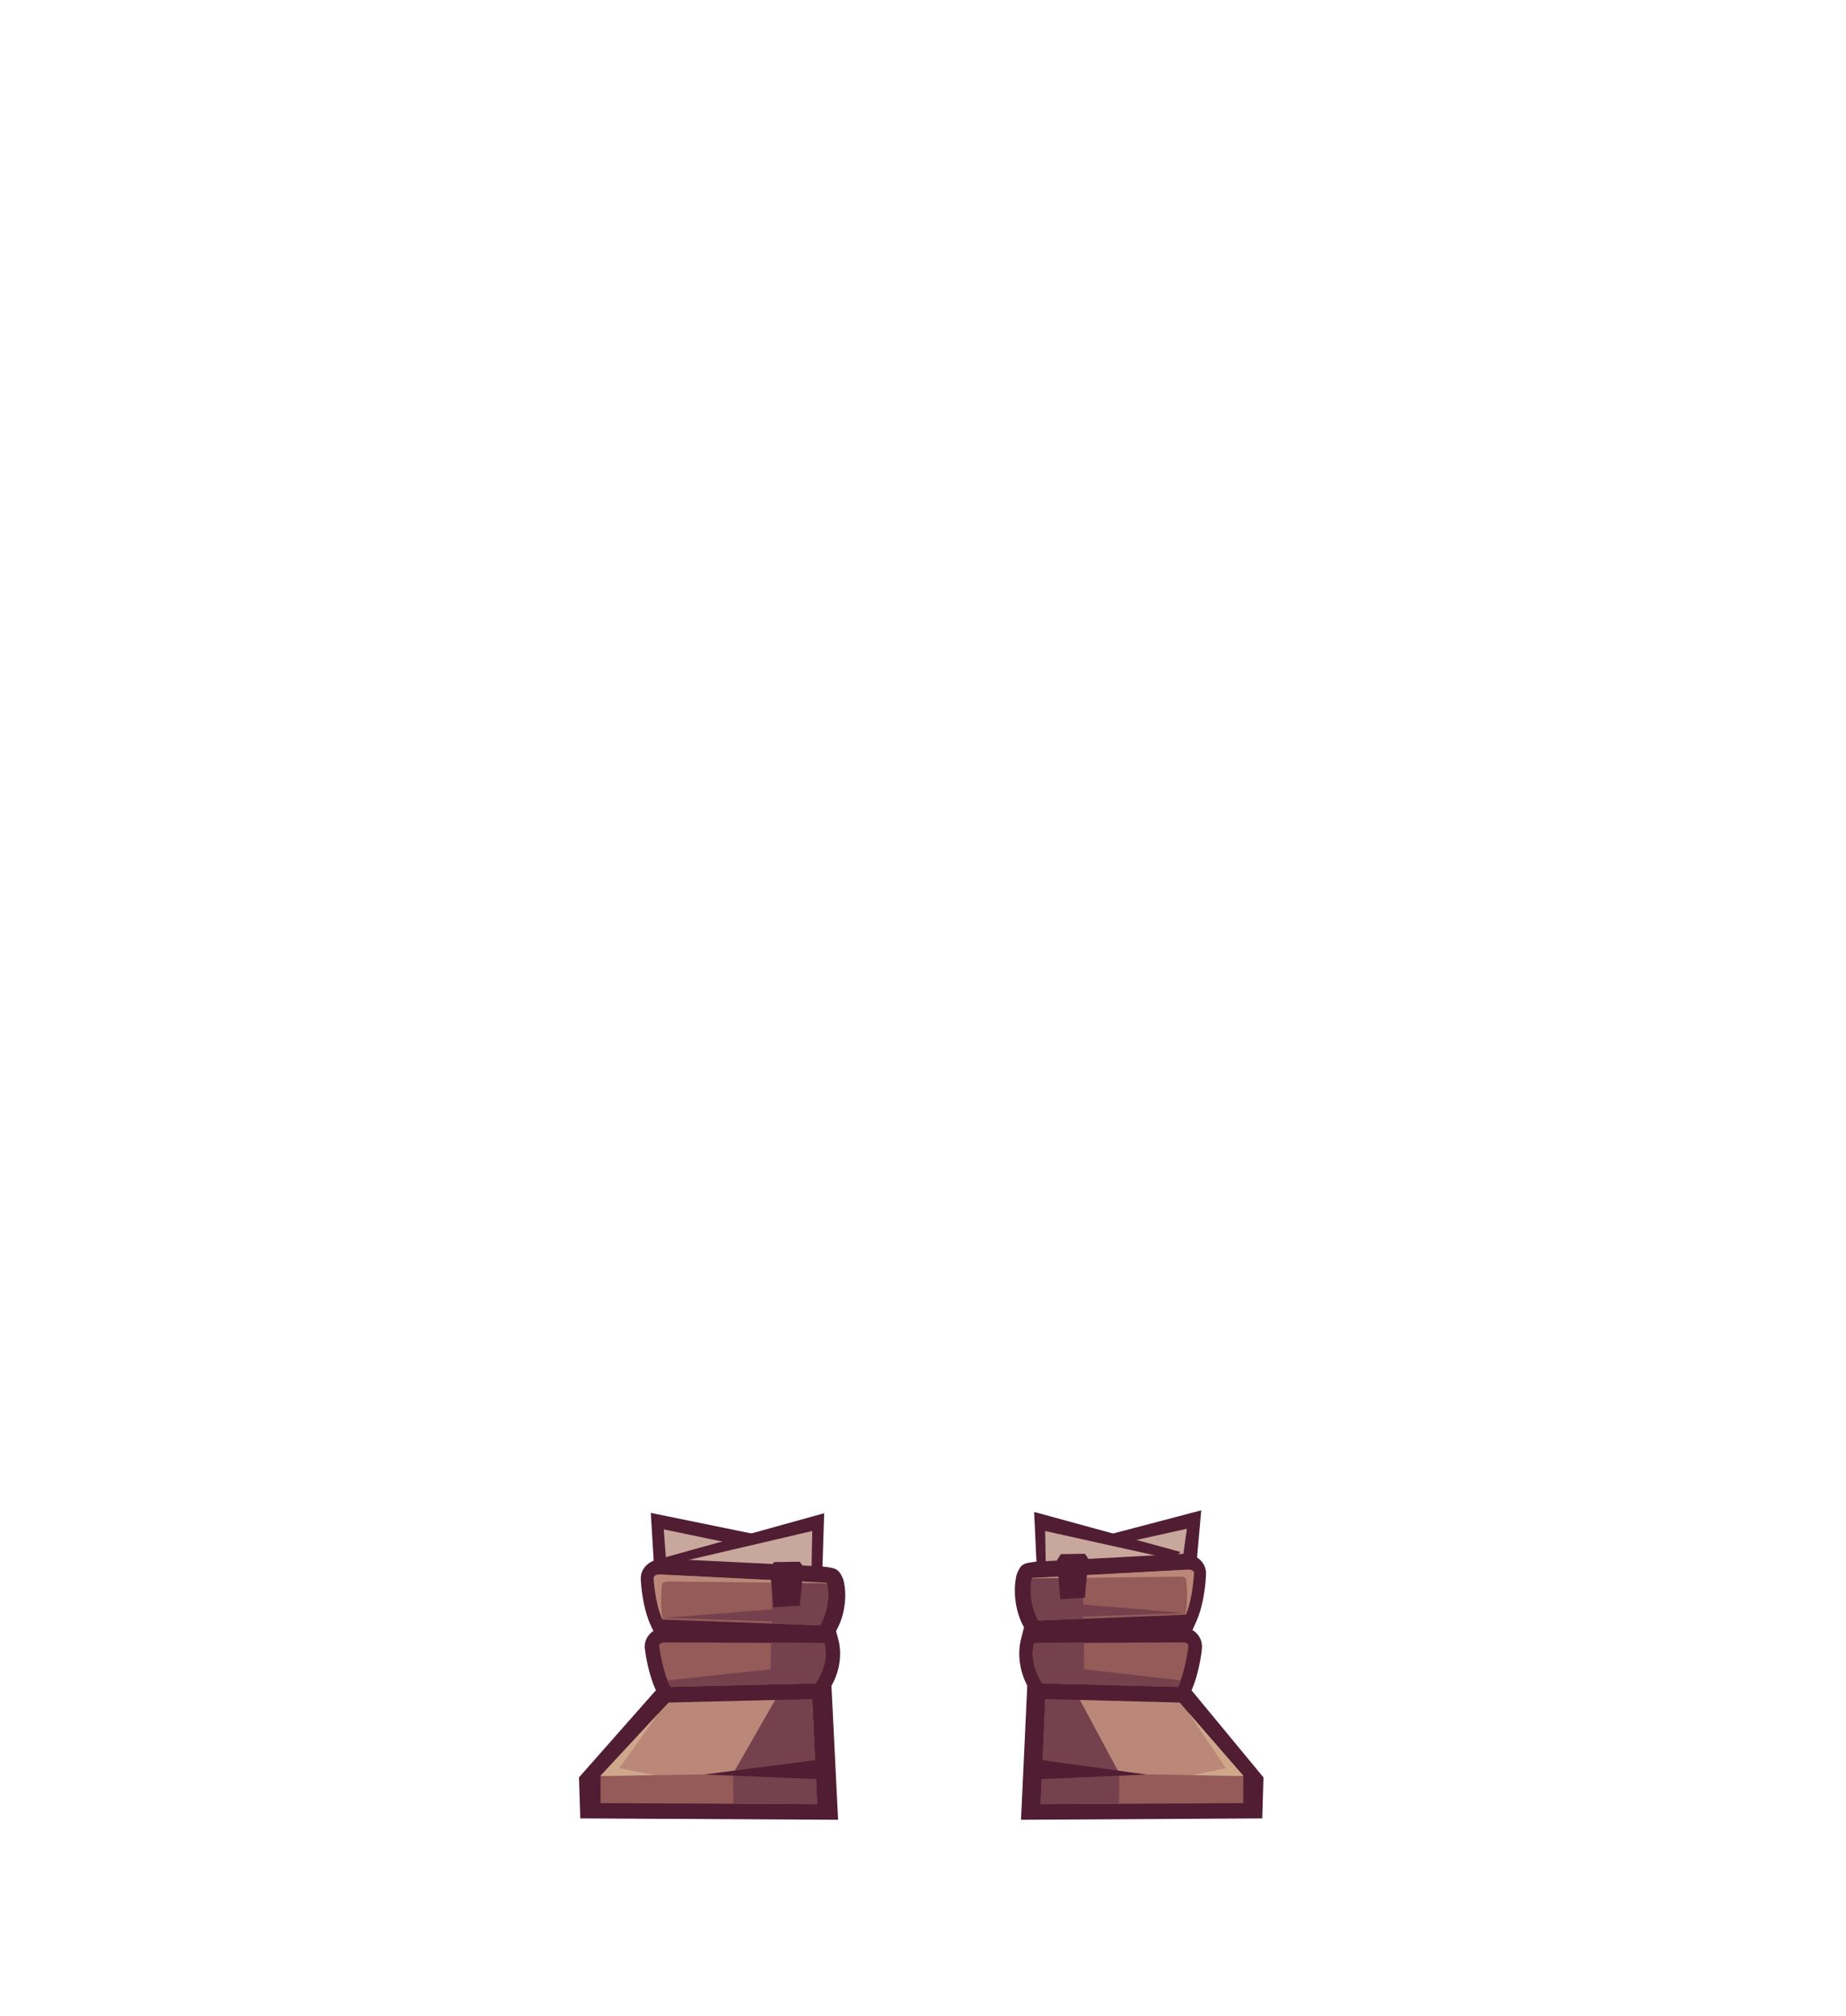 <?xml version="1.0" encoding="UTF-8"?>
<!DOCTYPE svg PUBLIC "-//W3C//DTD SVG 1.1//EN" "http://www.w3.org/Graphics/SVG/1.1/DTD/svg11.dtd">
<!-- Creator: CorelDRAW -->
<svg xmlns="http://www.w3.org/2000/svg" xml:space="preserve" width="161.909mm" height="176.792mm" style="shape-rendering:geometricPrecision; text-rendering:geometricPrecision; image-rendering:optimizeQuality; fill-rule:evenodd; clip-rule:evenodd"
viewBox="0 0 22.956 25.066"
 xmlns:xlink="http://www.w3.org/1999/xlink">
 <defs>
  <style type="text/css">
   <![CDATA[
    .fil0 {fill:none}
    .fil1 {fill:#501D33}
    .fil6 {fill:#75414C}
    .fil3 {fill:#955B58}
    .fil4 {fill:#BB8778}
    .fil2 {fill:#C8A79C}
    .fil5 {fill:#CFA88B}
   ]]>
  </style>
 </defs>
 <g id="Layer_x0020_1">
  <rect class="fil0" width="22.956" height="25.066"/>
  <g id="_123728096">
   <g>
    <polygon id="_123731024" class="fil1" points="14.938,18.78 13.091,19.266 13.177,19.374 14.878,19.458 "/>
    <path id="_123730952" class="fil2" d="M13.306 19.332l1.454 -0.323 -0.068 0.48c0,0 -1.375,-0.09 -1.387,-0.157z"/>
   </g>
   <g>
    <polygon id="_123730856" class="fil1" points="12.86,18.8 14.679,19.298 14.581,19.402 12.892,19.493 "/>
    <path id="_123730784" class="fil2" d="M14.451 19.36l-1.454 -0.323 0.008 0.478c0,0 1.434,-0.088 1.446,-0.155z"/>
   </g>
   <polygon id="_123730688" class="fil1" points="14.817,21.018 15.712,22.101 15.697,22.611 12.697,22.628 12.775,20.95 "/>
   <polygon id="_123730616" class="fil3" points="14.565,21.05 15.461,22.093 15.461,22.421 12.94,22.434 13.006,21.02 "/>
   <path id="_123730544" class="fil4" d="M14.565 21.05l0.898 1.033 -1.746 -0.028c0,0 -0.531,-0.341 -0.734,-0.535l0.023 -0.5 1.559 0.03z"/>
   <polygon id="_123730472" class="fil5" points="14.785,21.303 15.463,22.083 14.836,22.073 15.245,21.987 "/>
   <polygon id="_123730400" class="fil6" points="13.915,22.429 12.94,22.434 13.001,21.053 13.385,21.055 13.92,22.053 "/>
   <polygon id="_123730328" class="fil1" points="12.835,22.127 14.253,22.065 12.851,21.871 "/>
   <path id="_123730256" class="fil1" d="M14.945 20.508c0.01,-0.073 -0.013,-0.146 -0.065,-0.199 -0.047,-0.049 -0.115,-0.076 -0.182,-0.08l-0.006 -0 -1.959 0.008 -0.038 0.153c-0.053,0.213 0.002,0.475 0.132,0.653l0.059 0.081 1.856 0.048 0.058 -0.116c0.077,-0.153 0.126,-0.375 0.146,-0.548z"/>
   <path id="_123730184" class="fil3" d="M14.778 20.473c0,0 -0.036,0.312 -0.13,0.502l-1.687 -0.043c0,0 -0.17,-0.233 -0.103,-0.502l1.861 -0.008c0,0 0.067,0.004 0.059,0.051z"/>
   <path id="_123730112" class="fil6" d="M14.683 20.894c-0.011,0.029 -0.022,0.056 -0.035,0.081l-1.687 -0.043c0,0 -0.006,-0.008 -0.015,-0.023l0.207 -0.19 1.53 0.175z"/>
   <path id="_123730040" class="fil6" d="M13.485 20.945l-0.524 -0.014c0,0 -0.17,-0.233 -0.103,-0.502l0.621 -0.003c0.003,0.194 0.005,0.366 0.006,0.518z"/>
   <path id="_123729968" class="fil1" d="M14.997 19.586c0.012,-0.16 -0.125,-0.267 -0.273,-0.265l-0.005 4.25347e-005 -1.84 0.098c-0.149,0.02 -0.183,0.021 -0.237,0.161 -0.051,0.21 -0.013,0.476 0.097,0.664l0.062 0.106 2.027 -0.079 0.052 -0.117c0.072,-0.16 0.109,-0.391 0.117,-0.568z"/>
   <path id="_123729896" class="fil3" d="M14.847 19.565c0,0 -0.014,0.316 -0.102,0.514l-1.832 0.071c0,0 -0.145,-0.248 -0.078,-0.528l1.944 -0.104c0,0 0.073,-0.001 0.068,0.048z"/>
   <path id="_123729824" class="fil6" d="M13.473 20.128l-0.561 0.022c0,0 -0.145,-0.248 -0.078,-0.528l0.635 -0.034c-0.001,0.169 -0.001,0.343 0.003,0.522l0 0.019z"/>
   <path id="_123729752" class="fil4" d="M14.847 19.565c0,0 -0.014,0.316 -0.102,0.514l-0.003 0c0.037,-0.193 0.01,-0.426 0.01,-0.426 0.005,-0.048 -0.068,-0.048 -0.068,-0.048l-1.849 0.022 0.001 -0.006 1.944 -0.104c0,0 0.073,-0.001 0.068,0.048z"/>
   <polygon id="_123729680" class="fil1" points="13.534,19.383 13.491,19.866 13.185,19.886 13.145,19.4 13.192,19.325 13.491,19.32 "/>
   <polygon id="_123729608" class="fil6" points="13.379,20.105 14.723,20.057 13.399,19.946 "/>
   <g>
    <polygon id="_123729536" class="fil1" points="8.093,18.812 10.04,19.21 9.91,19.374 8.132,19.458 "/>
    <path id="_123729464" class="fil2" d="M9.772 19.332l-1.518 -0.315 0.036 0.472c0,0 1.469,-0.09 1.482,-0.157z"/>
   </g>
   <g>
    <polygon id="_123729368" class="fil1" points="10.249,18.816 8.209,19.382 8.409,19.402 10.226,19.541 "/>
    <path id="_123729296" class="fil2" d="M8.494 19.413l1.607 -0.376 -0.009 0.478c0,0 -1.586,-0.034 -1.599,-0.102z"/>
   </g>
   <polygon id="_123729200" class="fil1" points="8.156,21.018 7.2,22.101 7.216,22.611 10.422,22.628 10.339,20.95 "/>
   <polygon id="_123729128" class="fil3" points="8.426,21.05 7.468,22.093 7.468,22.421 10.163,22.434 10.092,21.02 "/>
   <path id="_123729056" class="fil4" d="M8.426 21.05l-0.96 1.033 1.867 -0.028c0,0 0.568,-0.341 0.785,-0.535l-0.025 -0.5 -1.667 0.03z"/>
   <polygon id="_123728984" class="fil5" points="8.19,21.303 7.466,22.083 8.136,22.073 7.7,21.987 "/>
   <polygon id="_123728912" class="fil6" points="9.12,22.429 10.163,22.434 10.098,21.053 9.687,21.055 9.116,22.053 "/>
   <polygon id="_123728840" class="fil1" points="10.275,22.127 8.759,22.065 10.258,21.871 "/>
   <path id="_123728768" class="fil1" d="M8.02 20.508c-0.011,-0.073 0.014,-0.146 0.069,-0.199 0.05,-0.049 0.123,-0.076 0.195,-0.08l0.007 -0 2.094 0.008 0.041 0.153c0.057,0.213 -0.002,0.475 -0.141,0.653l-0.063 0.081 -1.984 0.048 -0.062 -0.116c-0.082,-0.153 -0.134,-0.375 -0.156,-0.548z"/>
   <path id="_123728696" class="fil3" d="M8.198 20.473c0,0 0.038,0.312 0.139,0.502l1.804 -0.043c0,0 0.182,-0.233 0.11,-0.502l-1.99 -0.008c0,0 -0.072,0.004 -0.063,0.051z"/>
   <path id="_123728624" class="fil6" d="M8.3 20.894c0.011,0.029 0.024,0.056 0.037,0.081l1.804 -0.043c0,0 0.006,-0.008 0.016,-0.023l-0.221 -0.19 -1.635 0.175z"/>
   <path id="_123728552" class="fil6" d="M9.581 20.945l0.561 -0.014c0,0 0.182,-0.233 0.11,-0.502l-0.664 -0.003c-0.003,0.194 -0.005,0.366 -0.007,0.518z"/>
   <path id="_123728480" class="fil1" d="M7.969 19.646c-0.013,-0.16 0.133,-0.267 0.292,-0.265l0.005 4.25347e-005 1.967 0.098c0.159,0.02 0.196,0.021 0.254,0.161 0.055,0.21 0.014,0.476 -0.104,0.664l-0.067 0.106 -2.166 -0.079 -0.056 -0.117c-0.076,-0.16 -0.116,-0.391 -0.125,-0.568z"/>
   <path id="_123728408" class="fil3" d="M8.129 19.625c0,0 0.015,0.316 0.11,0.514l1.958 0.071c0,0 0.155,-0.248 0.083,-0.528l-2.078 -0.104c0,0 -0.078,-0.001 -0.073,0.048z"/>
   <path id="_123728336" class="fil6" d="M9.597 20.187l0.599 0.022c0,0 0.155,-0.248 0.083,-0.528l-0.679 -0.034c0.001,0.169 0.001,0.343 -0.003,0.522l-0 0.019z"/>
   <path id="_123728264" class="fil4" d="M8.129 19.625c0,0 0.015,0.316 0.11,0.514l0.003 0c-0.04,-0.193 -0.01,-0.426 -0.01,-0.426 -0.005,-0.048 0.073,-0.048 0.073,-0.048l1.977 0.022 -0.001 -0.006 -2.078 -0.104c0,0 -0.078,-0.001 -0.073,0.048z"/>
   <polygon id="_123728192" class="fil6" points="9.698,20.164 8.262,20.117 9.677,20.005 "/>
   <polygon id="_123728120" class="fil1" points="9.991,19.483 9.946,19.966 9.618,19.986 9.575,19.5 9.625,19.424 9.945,19.419 "/>
  </g>
 </g>
</svg>
